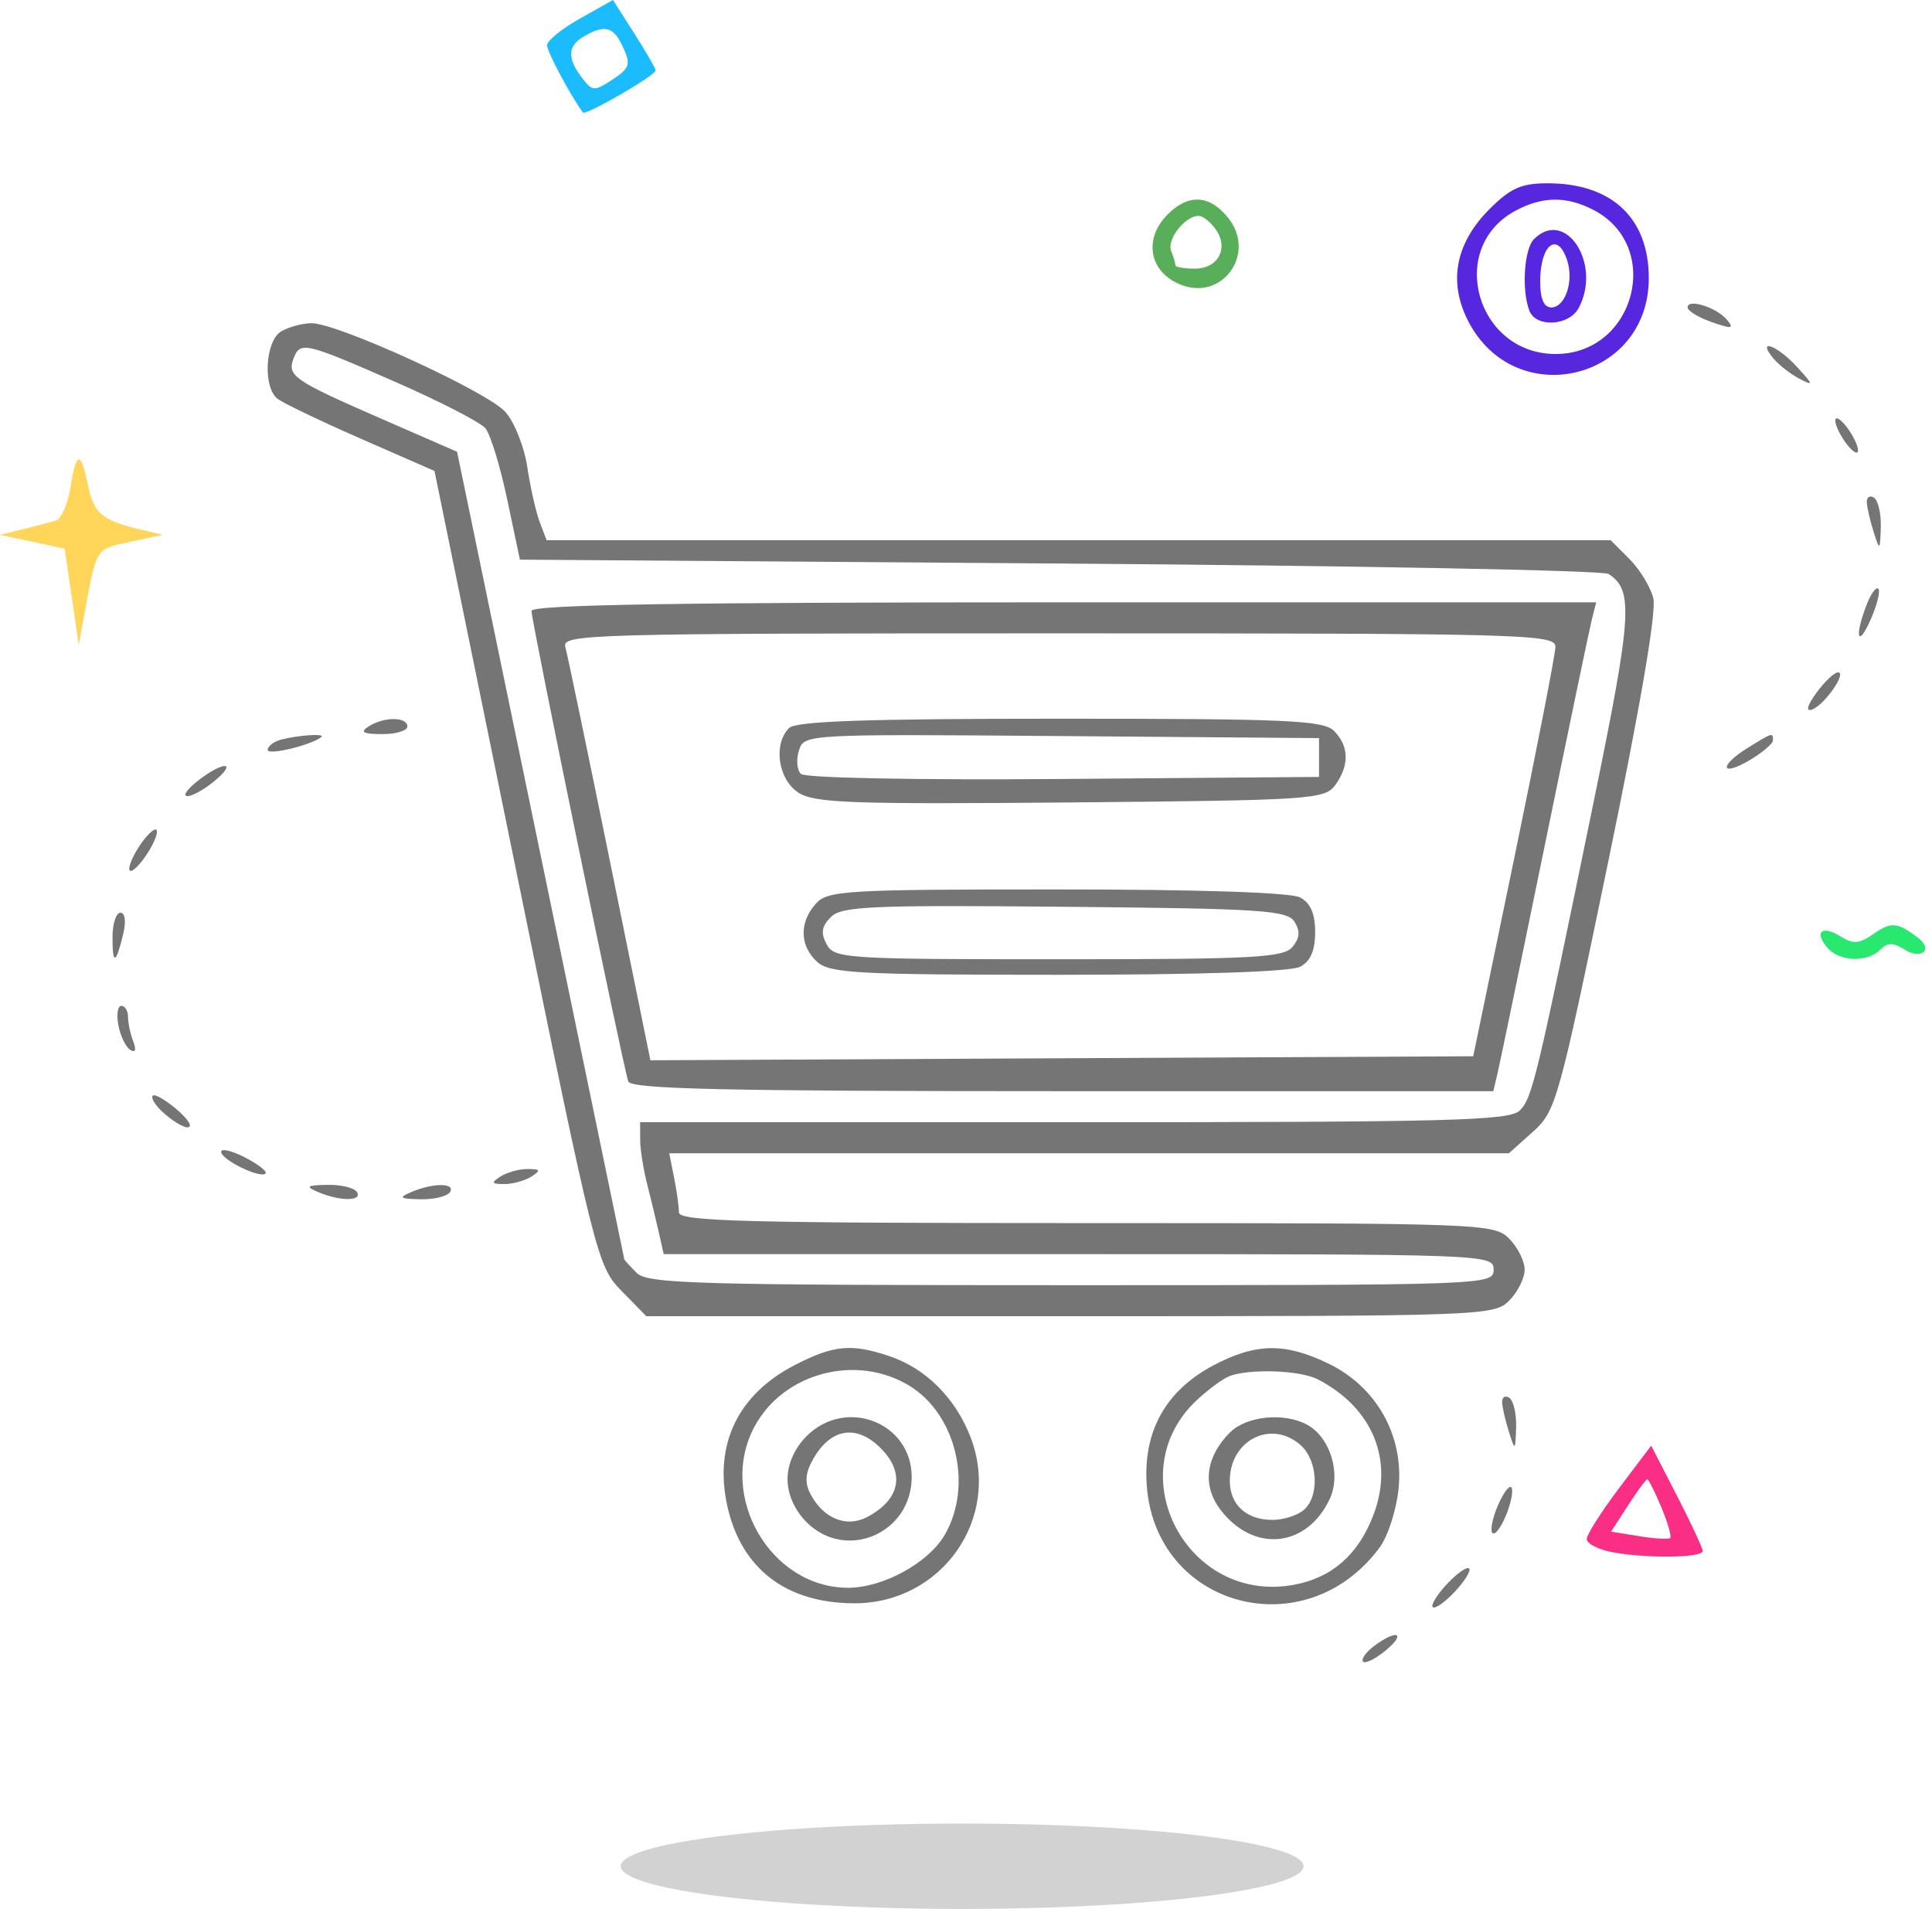 <svg width="249" height="246" viewBox="0 0 249 246" fill="none" xmlns="http://www.w3.org/2000/svg">
<path fill-rule="evenodd" clip-rule="evenodd" d="M217.5 39.616C217.5 40.06 218.9 40.912 220.612 41.509C223.222 42.419 223.539 42.372 222.579 41.215C221.246 39.609 217.5 38.43 217.5 39.616ZM36.25 42.7C34.189 43.901 33.846 49.852 35.75 51.374C36.438 51.924 41.275 54.246 46.5 56.534L56 60.694L66.465 111.907C76.737 162.182 76.987 163.18 80.115 166.37L83.3 169.62H137.9C191.167 169.62 192.549 169.571 194.5 167.62C195.6 166.52 196.5 164.72 196.5 163.62C196.5 162.52 195.6 160.72 194.5 159.62C192.551 157.671 191.167 157.62 140 157.62C96.121 157.62 87.5 157.394 87.5 156.245C87.5 155.489 87.219 153.464 86.875 151.745L86.25 148.62H140.359H194.468L197.552 145.865C200.524 143.209 200.87 141.976 207.193 111.436C211.375 91.241 213.51 78.798 213.085 77.104C212.719 75.643 211.332 73.362 210.005 72.034L207.591 69.62H139.021H70.45L69.56 67.279C69.071 65.991 68.35 62.799 67.958 60.186C67.566 57.573 66.29 54.373 65.123 53.075C62.749 50.436 43.42 41.603 40.121 41.65C38.954 41.667 37.212 42.139 36.25 42.7ZM50.927 49.204C56.684 51.725 61.921 54.422 62.564 55.197C63.207 55.972 64.469 60.096 65.369 64.363L67.006 72.12L136.503 72.62C174.726 72.895 206.59 73.501 207.312 73.967C210.548 76.057 210.343 79.226 205.418 103.209C197.995 139.358 197.484 141.494 195.861 143.116C194.558 144.419 186.878 144.62 138.429 144.62H82.5L82.506 146.87C82.509 148.108 82.915 150.695 83.409 152.62C83.902 154.545 84.583 157.358 84.922 158.87L85.538 161.62H139.019C191.833 161.62 192.5 161.645 192.5 163.62C192.5 165.596 191.833 165.62 138.071 165.62C89.924 165.62 83.462 165.439 82.071 164.049C81.207 163.184 80.485 162.397 80.466 162.299C80.447 162.2 75.589 138.742 69.67 110.169L58.908 58.217L48.969 53.884C37.878 49.048 36.977 48.425 37.836 46.187C38.689 43.965 39.269 44.098 50.927 49.204ZM228.545 46.175C229.255 47.03 230.773 48.216 231.918 48.81C233.776 49.775 233.739 49.608 231.576 47.256C229.015 44.472 226.34 43.517 228.545 46.175ZM236.532 54.179C236.514 54.761 237.161 56.111 237.968 57.179C238.776 58.246 239.451 58.644 239.468 58.061C239.486 57.479 238.839 56.129 238.032 55.061C237.224 53.994 236.549 53.596 236.532 54.179ZM240.6 64.811C240.655 65.531 241.06 67.245 241.5 68.62C242.265 71.007 242.305 70.976 242.4 67.929C242.455 66.174 242.05 64.46 241.5 64.12C240.95 63.78 240.545 64.091 240.6 64.811ZM240.528 78.046C238.961 82.167 239.462 83.582 241.132 79.754C241.94 77.902 242.366 76.152 242.078 75.865C241.791 75.578 241.093 76.559 240.528 78.046ZM68.5 78.732C68.5 80.106 80.337 137.64 80.976 139.37C81.337 140.349 93.452 140.62 136.95 140.62H192.462L192.995 138.37C193.289 137.132 196.017 123.97 199.058 109.12C202.099 94.27 204.842 81.108 205.152 79.87L205.717 77.62H137.108C87.437 77.62 68.5 77.927 68.5 78.732ZM200.466 83.37C200.448 84.333 198.056 96.595 195.152 110.62L189.871 136.12L136.847 136.379L83.823 136.637L78.587 110.879C75.708 96.711 73.13 84.333 72.858 83.37C72.392 81.716 75.895 81.62 136.433 81.62C196.795 81.62 200.498 81.721 200.466 83.37ZM234.104 89.284C232.922 90.904 232.701 91.72 233.518 91.447C235.096 90.921 238.113 86.607 236.872 86.651C236.392 86.669 235.147 87.853 234.104 89.284ZM47.5 93.62C46.362 94.356 46.784 94.593 49.25 94.605C51.038 94.613 52.5 94.17 52.5 93.62C52.5 92.35 49.465 92.35 47.5 93.62ZM101.7 93.82C99.627 95.893 100.272 100.425 102.885 102.137C104.949 103.489 109.673 103.66 137.967 103.41C168.998 103.135 170.735 103.021 172.082 101.179C173.934 98.644 173.879 96.142 171.929 94.191C170.562 92.825 165.958 92.62 136.629 92.62C111.729 92.62 102.586 92.934 101.7 93.82ZM36.25 95.309C35.288 95.561 34.5 96.16 34.5 96.641C34.5 97.386 40.181 96.014 41.417 94.972C41.971 94.504 38.453 94.734 36.25 95.309ZM170 97.62V100.12L137.064 100.384C118.133 100.536 103.739 100.259 103.215 99.735C102.712 99.232 102.603 97.87 102.972 96.707C103.64 94.604 103.814 94.595 136.822 94.857L170 95.12V97.62ZM225.25 96.378C221.505 98.7 221.739 100.182 225.5 97.961C227.15 96.986 228.5 95.836 228.5 95.404C228.5 94.377 228.458 94.389 225.25 96.378ZM25.5 100.62C24.125 101.696 23.513 102.586 24.139 102.598C24.766 102.61 26.341 101.735 27.639 100.653C30.711 98.094 28.768 98.064 25.5 100.62ZM17.944 109.064C17.001 110.504 16.454 111.907 16.729 112.182C17.004 112.457 18.001 111.504 18.944 110.064C19.888 108.625 20.435 107.221 20.16 106.946C19.885 106.671 18.888 107.625 17.944 109.064ZM105.155 116.449C102.984 118.848 103.055 121.907 105.329 123.965C106.943 125.426 110.592 125.62 136.394 125.62C154.636 125.62 166.359 125.231 167.566 124.585C168.901 123.87 169.5 122.487 169.5 120.12C169.5 117.753 168.901 116.37 167.566 115.655C166.358 115.009 154.582 114.62 136.221 114.62C108.998 114.62 106.687 114.756 105.155 116.449ZM166.834 118.786C167.596 119.995 167.523 120.887 166.57 122.036C165.426 123.414 161.509 123.62 136.413 123.62C108.94 123.62 107.521 123.528 106.537 121.689C105.756 120.23 105.89 119.372 107.089 118.174C108.474 116.789 112.268 116.623 137.228 116.855C162.609 117.091 165.9 117.305 166.834 118.786ZM14.5 120.787C14.5 124.428 14.937 124.296 15.878 120.37C16.27 118.737 16.124 117.62 15.519 117.62C14.959 117.62 14.5 119.045 14.5 120.787ZM15.258 132.135C15.522 133.518 16.212 134.942 16.789 135.299C17.451 135.708 17.592 135.301 17.17 134.202C16.801 133.242 16.5 131.818 16.5 131.038C16.5 130.258 16.112 129.62 15.639 129.62C15.165 129.62 14.994 130.752 15.258 132.135ZM19.673 141.638C20.199 143.216 24.513 146.233 24.469 144.992C24.451 144.512 23.267 143.267 21.836 142.224C20.216 141.042 19.4 140.821 19.673 141.638ZM28.5 148.434C28.5 149.448 33.541 151.912 34.222 151.231C34.477 150.976 33.294 150.048 31.593 149.168C29.892 148.288 28.5 147.958 28.5 148.434ZM64.5 151.62C63.258 152.423 63.344 152.589 65 152.589C66.1 152.589 67.675 152.153 68.5 151.62C69.742 150.817 69.656 150.651 68 150.651C66.9 150.651 65.325 151.087 64.5 151.62ZM41 153.62C43.791 154.819 46.741 154.819 46 153.62C45.66 153.07 43.946 152.652 42.191 152.69C39.501 152.75 39.314 152.896 41 153.62ZM53 153.62C51.314 154.344 51.501 154.49 54.191 154.55C55.946 154.588 57.66 154.17 58 153.62C58.741 152.421 55.791 152.421 53 153.62ZM102.52 175.87C95.133 179.645 91.996 186.117 93.725 194.02C95.504 202.155 101.33 206.623 110.151 206.616C121.406 206.608 129.074 195.648 125.102 185.247C123.167 180.182 119.313 176.331 114.601 174.756C109.721 173.125 107.489 173.331 102.52 175.87ZM156.407 175.945C150.236 179.201 147.299 184.475 147.794 191.411C148.919 207.183 168.236 212.354 177.798 199.444C178.89 197.969 179.996 194.514 180.262 191.742C180.915 184.949 177.387 178.712 171.198 175.716C165.61 173.011 161.859 173.069 156.407 175.945ZM117.201 178.58C123.25 182.268 125.433 191.498 121.75 197.811C119.639 201.428 113.793 204.621 109.29 204.616C99.298 204.605 92.443 192.772 97.25 183.835C100.983 176.895 110.379 174.42 117.201 178.58ZM169.816 177.745C176.925 181.406 179.703 188.18 177 195.259C175.06 200.338 171.682 203.308 166.802 204.223C152.999 206.813 144.095 189.891 154.273 180.41C155.773 179.013 157.675 177.624 158.5 177.324C161.171 176.352 167.573 176.59 169.816 177.745ZM193.6 180.811C193.655 181.531 194.06 183.245 194.5 184.62C195.265 187.007 195.305 186.976 195.4 183.929C195.455 182.174 195.05 180.46 194.5 180.12C193.95 179.78 193.545 180.091 193.6 180.811ZM103.955 185.075C102.407 186.622 101.5 188.672 101.5 190.62C101.5 192.568 102.407 194.618 103.955 196.165C109.035 201.246 117.5 197.605 117.5 190.34C117.5 183.313 109.015 180.014 103.955 185.075ZM158.525 184.595C155.413 187.707 154.928 191.376 157.222 194.457C161.433 200.114 168.326 199.529 171.34 193.259C172.911 189.992 171.472 185.211 168.429 183.582C165.456 181.991 160.636 182.484 158.525 184.595ZM113.5 186.62C116.707 189.827 116.032 193.25 111.75 195.505C109.114 196.894 106.152 195.708 104.488 192.597C103.727 191.176 103.763 189.987 104.615 188.37C106.87 184.088 110.293 183.413 113.5 186.62ZM167.671 186.275C169.884 188.278 170.065 192.906 167.997 194.623C167.17 195.309 165.372 195.87 164 195.87C160.635 195.87 158.5 193.912 158.5 190.826C158.5 185.548 163.905 182.866 167.671 186.275ZM192.806 194.62C192.183 196.27 192.041 197.62 192.489 197.62C192.937 197.62 193.775 196.27 194.35 194.62C194.925 192.97 195.068 191.62 194.667 191.62C194.266 191.62 193.429 192.97 192.806 194.62ZM186.5 204.12C185.212 205.491 184.384 206.837 184.659 207.112C184.934 207.387 186.212 206.491 187.5 205.12C188.788 203.749 189.616 202.403 189.341 202.128C189.066 201.853 187.788 202.749 186.5 204.12ZM177.073 212.141C176.013 212.943 175.387 213.84 175.681 214.135C175.976 214.429 177.293 213.774 178.608 212.678C181.343 210.401 179.996 209.93 177.073 212.141Z" fill="#757575"/>
<path fill-rule="evenodd" clip-rule="evenodd" d="M189.211 41.351C186.631 36.303 187.585 31.335 191.979 26.941C194.673 24.247 196.083 23.62 199.45 23.62C207.731 23.62 212.5 28.092 212.5 35.857C212.5 49.063 195.235 53.136 189.211 41.351ZM205.355 27.045C214.38 31.712 210.745 45.62 200.5 45.62C190.29 45.62 186.425 31.981 195.275 27.179C198.754 25.291 201.882 25.249 205.355 27.045ZM197.107 40.038C196.089 37.385 196.429 32.091 197.7 30.82C201.767 26.753 206.495 34.024 203.465 39.686C202.217 42.018 197.957 42.254 197.107 40.038ZM199.933 39.62C201.707 39.62 202.851 36.3 202 33.62C200.769 29.742 198.5 31.471 198.5 36.287C198.5 38.513 198.976 39.62 199.933 39.62Z" fill="#5726DF"/>
<path d="M7.232 67.075C7.91 66.867 8.757 64.864 9.115 62.625C9.85 58.033 10.433 58.058 11.387 62.724C12.085 66.137 13.222 67.08 18 68.211L21 68.922L16.755 69.829C12.284 70.784 12.461 70.504 10.882 79.12L10.149 83.12L9.243 76.913L8.337 70.705L4.168 69.814L0 68.922L3 68.187C4.65 67.783 6.554 67.283 7.232 67.075Z" fill="#FFD659"/>
<path fill-rule="evenodd" clip-rule="evenodd" d="M74.75 2.385C72.413 3.697 70.5 5.246 70.5 5.827C70.5 6.656 73.623 12.502 75.128 14.491C75.471 14.944 84.5 9.725 84.5 9.075C84.5 8.821 83.262 6.676 81.75 4.307L79 0L74.75 2.385ZM78.938 10.253C81.152 8.802 81.316 8.31 80.315 6.113C79.088 3.42 77.979 3.111 75.25 4.7C73.148 5.925 73.073 7.472 74.994 10.01C76.34 11.787 76.574 11.801 78.938 10.253Z" fill="#1ABCFE"/>
<path fill-rule="evenodd" clip-rule="evenodd" d="M150.5 27.62C147.29 30.83 148.13 35.149 152.271 36.723C157.618 38.756 161.905 32.676 158.331 28.132C155.948 25.103 153.197 24.923 150.5 27.62ZM154.031 34.62C156.888 34.62 158.324 32.15 156.838 29.794C156.298 28.939 155.379 28.08 154.795 27.885C153.189 27.35 150.307 30.675 150.942 32.331C151.249 33.13 151.5 33.972 151.5 34.202C151.5 34.432 152.639 34.62 154.031 34.62Z" fill="#59AF59"/>
<path d="M237.264 120.705C238.859 121.701 239.65 121.629 241.524 120.316C243.748 118.758 244.591 118.843 247.239 120.889C249.19 122.397 247.627 123.716 245.479 122.375C243.97 121.433 243.283 121.437 242.325 122.395C240.632 124.088 237.002 123.929 235.48 122.096C233.77 120.035 234.847 119.195 237.264 120.705Z" fill="#29E870"/>
<path fill-rule="evenodd" clip-rule="evenodd" d="M208.654 191.8C206.369 194.826 204.5 197.767 204.5 198.336C204.5 198.905 205.906 199.651 207.625 199.995C211.948 200.86 219.51 200.78 219.451 199.87C219.425 199.457 217.919 196.235 216.106 192.709L212.808 186.297L208.654 191.8ZM215.256 198.197C215.455 197.999 214.939 196.213 214.11 194.228C213.28 192.244 212.467 190.626 212.301 190.632C212.221 190.635 211.922 190.988 211.5 191.559C211.043 192.177 210.443 193.05 209.819 194.013L207.638 197.381L211.267 197.97C213.262 198.293 215.057 198.396 215.256 198.197Z" fill="#FB2E86"/>
<ellipse cx="124" cy="240.5" rx="44" ry="5.5" fill="#D2D2D2"/>
</svg>
